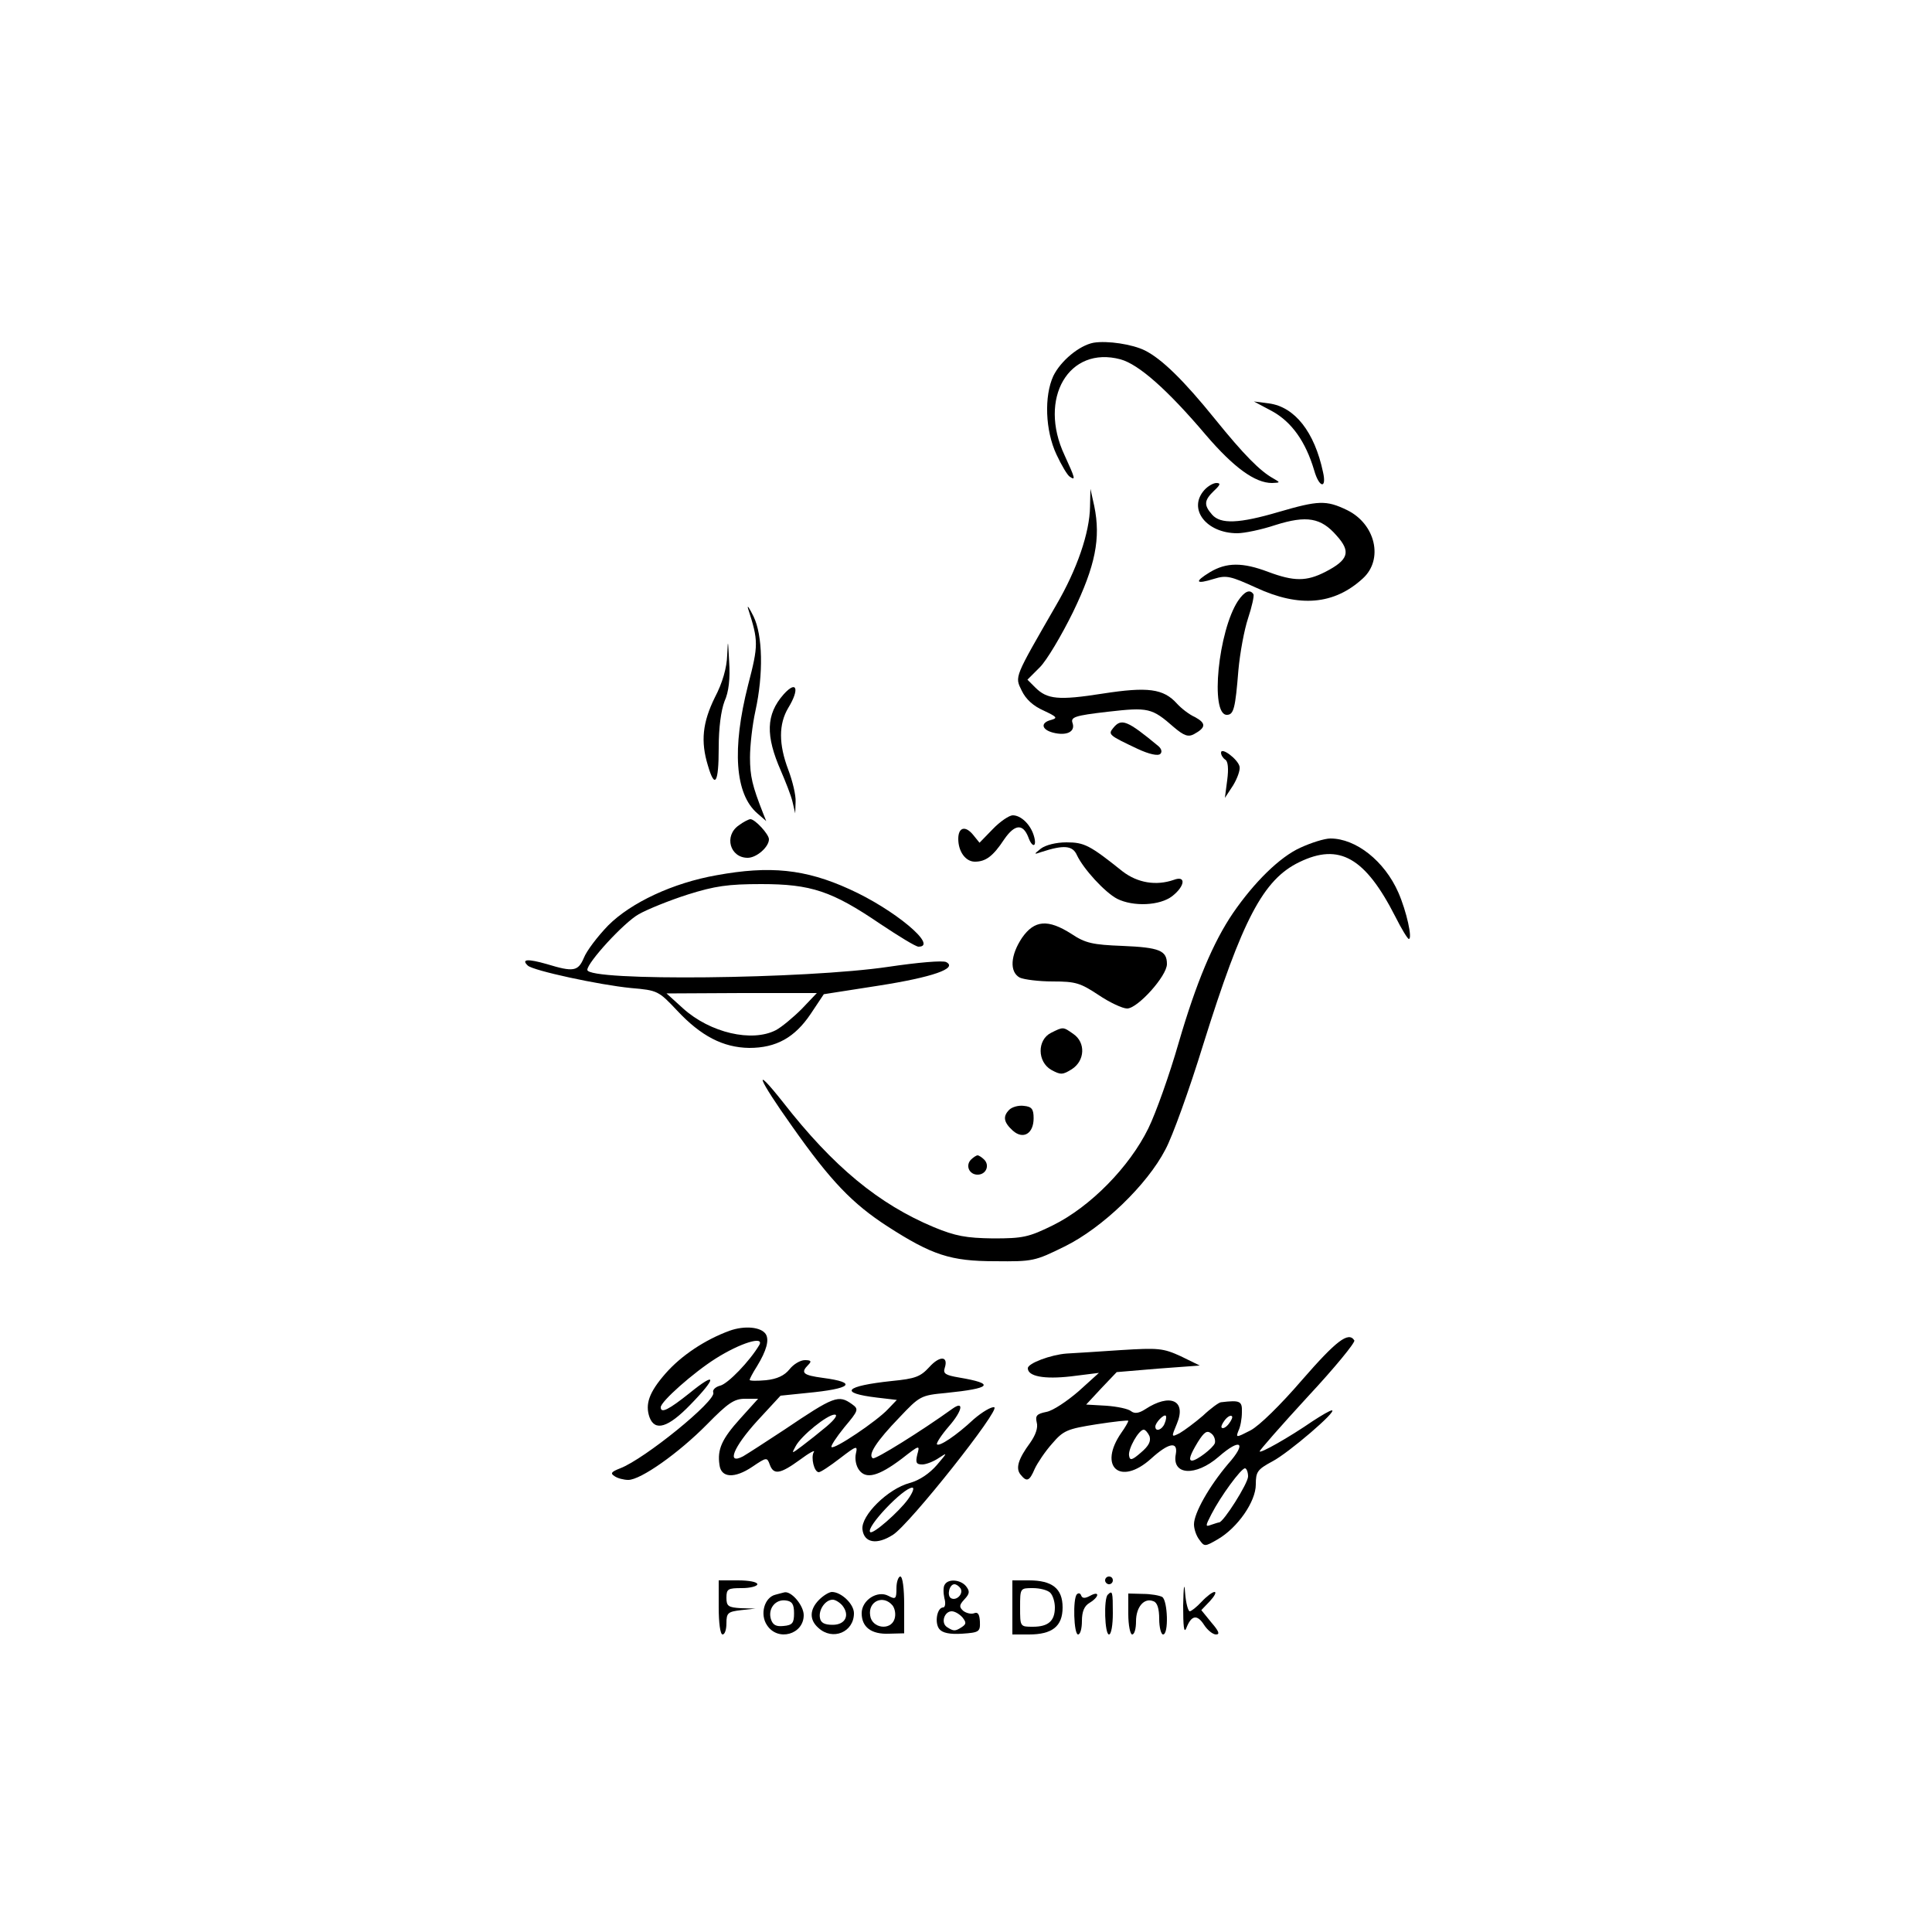 <?xml version="1.0" standalone="no"?>
<!DOCTYPE svg PUBLIC "-//W3C//DTD SVG 20010904//EN"
 "http://www.w3.org/TR/2001/REC-SVG-20010904/DTD/svg10.dtd">
<svg version="1.0" xmlns="http://www.w3.org/2000/svg"
 width="500pt" height="500pt" viewBox="0 0 500 500"
 preserveAspectRatio="xMidYMid meet">

<g transform="translate(0,500) scale(0.1,-0.1)"
fill="#000000" stroke="none">
<path d="M2830 4113 c-37 -7 -85 -47 -104 -86 -24 -52 -21 -141 8 -203 13 -28
29 -55 35 -58 15 -10 14 -5 -14 56 -69 147 11 284 145 248 47 -13 121 -78 221
-196 72 -84 127 -124 171 -124 22 1 22 1 3 12 -34 19 -75 60 -151 154 -80 99
-137 155 -181 177 -32 16 -97 26 -133 20z"/>
<path d="M3292 3936 c51 -28 87 -79 109 -153 13 -46 33 -49 23 -5 -22 104 -73
169 -140 178 l-39 5 47 -25z"/>
<path d="M3117 3732 c-44 -49 5 -112 85 -112 18 0 62 9 98 21 82 26 119 19
159 -27 38 -42 31 -63 -29 -94 -49 -25 -81 -25 -148 0 -66 25 -108 25 -151 -1
-41 -25 -37 -32 11 -17 32 10 43 7 109 -23 112 -52 202 -44 276 24 54 49 33
141 -41 177 -54 26 -74 25 -177 -5 -102 -30 -150 -32 -172 -7 -22 25 -21 37 5
62 16 15 18 20 6 20 -8 0 -22 -8 -31 -18z"/>
<path d="M2821 3689 c-1 -68 -34 -163 -87 -254 -110 -191 -108 -185 -90 -222
11 -23 30 -40 57 -52 34 -16 37 -19 20 -24 -29 -7 -26 -25 4 -33 35 -9 58 2
51 24 -6 16 4 20 91 30 105 12 114 10 171 -40 26 -22 37 -26 52 -18 31 17 32
28 3 44 -16 7 -36 23 -47 35 -35 39 -76 44 -192 26 -115 -18 -144 -15 -175 16
l-20 20 32 32 c18 18 56 82 86 143 58 120 72 191 55 274 l-10 45 -1 -46z"/>
<path d="M3204 3445 c-51 -77 -73 -295 -29 -295 18 0 22 17 30 116 4 44 15
104 25 134 10 30 16 58 14 62 -9 14 -23 8 -40 -17z"/>
<path d="M1936 3425 c27 -84 27 -94 0 -198 -42 -165 -34 -282 24 -332 l23 -20
-8 20 c-28 71 -34 96 -34 145 0 30 6 84 14 120 21 96 19 196 -5 245 -11 22
-17 31 -14 20z"/>
<path d="M1882 3305 c-1 -33 -12 -72 -32 -110 -32 -65 -37 -114 -18 -176 18
-62 28 -46 28 45 0 53 6 97 15 121 11 24 15 59 12 103 -3 57 -3 60 -5 17z"/>
<path d="M2028 3203 c-46 -52 -47 -107 -7 -198 12 -28 26 -63 30 -80 l7 -30 1
30 c1 17 -8 54 -19 83 -25 66 -25 118 0 160 30 49 22 73 -12 35z"/>
<path d="M2881 3116 c-14 -17 -11 -19 63 -54 30 -14 53 -19 59 -13 5 5 3 13
-5 20 -81 67 -96 73 -117 47z"/>
<path d="M3160 3052 c0 -6 5 -14 11 -18 7 -4 9 -23 5 -53 l-6 -46 21 32 c11
18 19 40 17 49 -4 19 -48 52 -48 36z"/>
<path d="M2569 2854 l-34 -35 -17 21 c-20 24 -38 19 -38 -11 0 -33 19 -59 43
-59 28 0 47 14 76 58 27 39 48 41 62 6 11 -31 24 -26 14 5 -9 28 -33 51 -54
51 -9 0 -33 -16 -52 -36z"/>
<path d="M1912 2864 c-39 -27 -23 -84 23 -84 23 0 55 28 55 48 0 13 -36 52
-48 52 -4 0 -18 -7 -30 -16z"/>
<path d="M3365 2806 c-53 -24 -119 -89 -174 -169 -51 -75 -95 -179 -141 -337
-23 -80 -58 -179 -78 -220 -49 -100 -150 -203 -247 -251 -63 -31 -78 -34 -155
-34 -70 1 -97 6 -153 29 -143 60 -260 156 -391 324 -80 101 -65 62 24 -63 100
-142 156 -200 247 -259 115 -74 163 -90 278 -90 98 -1 103 0 180 38 98 48 214
160 261 251 18 33 62 155 98 272 101 323 155 427 249 472 103 50 170 12 248
-141 16 -32 32 -58 35 -58 10 0 -6 72 -27 120 -36 82 -110 140 -176 140 -15 0
-50 -11 -78 -24z"/>
<path d="M2694 2804 c-19 -15 -19 -16 1 -9 58 19 81 17 92 -8 17 -36 72 -96
104 -113 42 -21 111 -18 143 7 33 26 36 54 4 42 -46 -16 -94 -8 -133 22 -85
68 -99 75 -145 75 -27 0 -54 -7 -66 -16z"/>
<path d="M1855 2735 c-114 -20 -222 -71 -281 -130 -28 -29 -56 -66 -63 -84
-15 -35 -27 -37 -96 -16 -49 14 -67 13 -49 -4 14 -13 185 -50 267 -58 69 -6
71 -7 120 -59 61 -65 118 -95 186 -96 70 0 118 27 159 88 l34 51 141 22 c141
22 206 45 176 61 -8 5 -75 -1 -149 -12 -215 -32 -780 -38 -780 -8 0 19 94 122
133 144 23 13 80 36 127 51 70 22 104 27 190 27 129 0 183 -18 308 -103 48
-32 92 -59 99 -59 53 0 -63 97 -179 149 -114 52 -206 61 -343 36z m220 -346
c-22 -22 -52 -47 -67 -55 -62 -32 -170 -7 -240 56 l-43 39 195 1 194 0 -39
-41z"/>
<path d="M2645 2573 c-30 -45 -33 -88 -6 -103 11 -5 49 -10 86 -10 59 0 71 -4
118 -35 28 -19 62 -35 74 -35 27 0 103 84 103 115 0 35 -19 43 -115 47 -77 3
-96 7 -132 31 -61 39 -96 36 -128 -10z"/>
<path d="M2720 2327 c-36 -18 -36 -75 1 -96 24 -13 29 -13 53 2 34 22 36 69 4
91 -27 19 -26 19 -58 3z"/>
<path d="M2612 2128 c-17 -17 -15 -32 9 -54 27 -24 54 -8 54 32 0 24 -5 30
-25 32 -14 2 -31 -3 -38 -10z"/>
<path d="M2513 1999 c-15 -15 -5 -39 17 -39 22 0 32 24 17 39 -6 6 -14 11 -17
11 -3 0 -11 -5 -17 -11z"/>
<path d="M1888 1556 c-63 -23 -125 -64 -166 -111 -42 -48 -53 -79 -41 -113 14
-37 48 -27 106 33 69 71 68 87 -2 30 -54 -43 -75 -54 -75 -37 0 15 85 90 142
126 63 40 127 60 113 35 -25 -42 -81 -100 -101 -105 -12 -3 -21 -11 -18 -18 8
-21 -178 -172 -241 -196 -23 -9 -26 -13 -15 -20 8 -6 25 -10 36 -10 32 0 130
69 204 144 54 55 70 66 98 66 l34 0 -46 -51 c-48 -53 -60 -80 -54 -120 4 -34
39 -36 85 -5 37 25 38 25 45 6 10 -28 27 -25 78 12 24 18 41 27 36 20 -8 -14
1 -52 13 -52 5 0 29 16 55 36 43 33 46 34 41 12 -3 -13 0 -31 8 -42 18 -25 50
-17 111 29 46 36 47 36 40 11 -5 -21 -3 -26 13 -26 10 0 30 8 43 17 23 15 22
14 -5 -18 -19 -22 -45 -40 -71 -47 -56 -15 -126 -84 -122 -120 4 -35 37 -41
79 -14 43 27 280 326 262 330 -7 2 -31 -12 -53 -31 -46 -43 -89 -71 -95 -65
-3 2 11 24 31 47 34 39 40 67 10 46 -82 -59 -201 -133 -207 -129 -14 8 9 44
69 106 52 55 55 57 120 63 118 12 129 24 34 40 -35 6 -42 10 -37 25 10 31 -13
32 -40 2 -23 -25 -36 -30 -97 -36 -122 -13 -139 -31 -38 -43 l51 -6 -23 -24
c-29 -31 -139 -105 -146 -98 -3 2 12 25 33 51 37 44 38 47 20 60 -35 25 -46
21 -175 -66 -47 -31 -95 -62 -107 -69 -44 -23 -25 24 37 92 l60 65 68 7 c116
11 133 27 42 39 -52 7 -59 13 -38 34 9 9 7 12 -9 12 -12 0 -30 -11 -40 -24
-13 -16 -32 -25 -61 -28 -23 -2 -42 -2 -42 1 0 2 8 18 19 35 25 41 32 68 23
83 -12 19 -55 23 -94 9z m252 -247 c-19 -16 -48 -39 -64 -51 -28 -21 -28 -21
-17 -1 14 27 82 82 101 82 9 0 1 -12 -20 -30z m210 -189 c-23 -32 -91 -92 -98
-85 -12 12 86 115 109 115 6 0 1 -13 -11 -30z"/>
<path d="M3370 1429 c-56 -65 -111 -119 -134 -131 -37 -19 -38 -19 -31 -1 5
10 9 31 9 48 1 29 -4 32 -54 26 -5 0 -27 -16 -47 -35 -21 -18 -48 -38 -60 -45
-22 -11 -22 -11 -7 25 25 60 -18 79 -82 37 -17 -11 -28 -12 -37 -5 -7 6 -36
12 -64 14 l-52 3 39 42 40 42 107 9 108 8 -49 24 c-46 21 -58 22 -155 16 -59
-4 -122 -8 -141 -9 -40 -3 -100 -25 -100 -38 0 -21 42 -29 112 -21 l72 9 -52
-47 c-30 -26 -67 -51 -84 -54 -25 -5 -29 -10 -25 -27 4 -14 -3 -33 -17 -53
-31 -42 -38 -66 -25 -82 16 -20 23 -18 37 15 7 15 27 45 45 65 29 34 39 38
115 50 45 7 82 11 82 9 0 -3 -8 -17 -18 -31 -61 -88 -3 -139 77 -67 45 41 70
46 64 12 -11 -55 51 -59 111 -7 57 50 74 37 24 -19 -49 -58 -88 -127 -88 -156
0 -12 6 -30 14 -40 13 -18 14 -18 47 1 52 30 99 98 99 142 0 33 4 39 43 60 42
22 169 131 154 132 -5 0 -27 -13 -50 -28 -61 -42 -137 -85 -137 -78 0 3 56 67
125 142 69 74 123 140 120 145 -15 24 -47 -1 -135 -102z m-356 -113 c-6 -16
-24 -23 -24 -8 0 10 22 33 27 28 2 -2 1 -11 -3 -20z m166 -1 c-7 -9 -15 -13
-18 -10 -3 2 1 11 8 20 7 9 15 13 18 10 3 -2 -1 -11 -8 -20z m-205 -32 c4 -13
-2 -25 -22 -42 -23 -20 -29 -22 -31 -8 -3 17 25 67 38 67 4 0 11 -8 15 -17z
m169 -18 c-5 -13 -47 -45 -59 -45 -10 0 -5 15 15 48 17 27 24 31 35 22 8 -6
11 -18 9 -25z m86 -86 c0 -18 -64 -119 -75 -119 -2 0 -11 -3 -20 -6 -16 -6
-16 -4 0 27 24 47 77 119 87 119 4 0 8 -10 8 -21z"/>
<path d="M2320 890 c0 -28 -2 -30 -21 -20 -28 15 -69 -11 -69 -45 0 -36 25
-55 71 -53 l39 1 0 74 c0 42 -4 73 -10 73 -5 0 -10 -14 -10 -30z m-10 -45 c6
-8 9 -23 5 -35 -10 -31 -59 -24 -63 9 -6 37 34 55 58 26z"/>
<path d="M2860 910 c0 -5 5 -10 10 -10 6 0 10 5 10 10 0 6 -4 10 -10 10 -5 0
-10 -4 -10 -10z"/>
<path d="M3062 845 c0 -54 2 -73 8 -59 13 34 28 37 46 9 9 -14 23 -25 31 -25
11 0 7 9 -12 31 l-26 32 22 23 c12 13 18 24 12 24 -5 0 -20 -11 -33 -25 -13
-14 -27 -25 -31 -25 -4 0 -10 21 -12 48 -2 29 -4 17 -5 -33z"/>
<path d="M1860 840 c0 -40 4 -70 10 -70 6 0 10 13 10 29 0 27 4 30 38 34 l37
4 -37 1 c-33 2 -38 5 -38 27 0 23 4 25 40 25 22 0 40 5 40 10 0 6 -22 10 -50
10 l-50 0 0 -70z"/>
<path d="M2445 899 c-4 -5 -4 -21 -1 -35 4 -13 2 -24 -3 -24 -16 0 -23 -40
-10 -56 8 -10 27 -14 59 -12 44 3 47 5 46 31 -1 19 -5 26 -15 22 -7 -3 -20 0
-28 6 -11 10 -11 15 3 30 14 15 14 21 4 34 -14 17 -46 20 -55 4z m41 -10 c8
-14 -11 -33 -25 -25 -11 7 -4 36 9 36 5 0 12 -5 16 -11z m5 -75 c10 -13 10
-17 -2 -25 -17 -11 -21 -11 -38 0 -17 11 -7 41 12 41 8 0 20 -7 28 -16z"/>
<path d="M2620 840 l0 -70 43 0 c60 0 87 21 87 70 0 49 -27 70 -87 70 l-43 0
0 -70z m98 38 c7 -7 12 -24 12 -38 0 -35 -17 -50 -57 -50 -33 0 -33 0 -33 50
0 50 0 50 33 50 18 0 38 -5 45 -12z"/>
<path d="M2007 873 c-29 -7 -41 -51 -22 -79 28 -43 95 -24 95 26 0 25 -32 63
-50 59 -3 -1 -13 -3 -23 -6z m48 -48 c0 -25 -4 -31 -27 -33 -19 -2 -28 2 -33
18 -8 27 12 52 39 48 16 -2 21 -10 21 -33z"/>
<path d="M2120 860 c-25 -25 -26 -52 -2 -73 37 -34 92 -11 92 38 0 24 -33 55
-57 55 -7 0 -22 -9 -33 -20z m60 -15 c20 -25 8 -50 -25 -50 -21 0 -31 5 -33
18 -4 21 14 47 33 47 7 0 18 -7 25 -15z"/>
<path d="M2787 874 c-11 -11 -8 -104 3 -104 6 0 10 16 10 35 0 24 6 39 20 47
26 16 26 32 1 18 -13 -7 -20 -7 -23 1 -2 6 -7 7 -11 3z"/>
<path d="M2867 873 c-11 -10 -8 -103 3 -103 6 0 10 25 10 55 0 56 -1 60 -13
48z"/>
<path d="M2920 823 c0 -29 5 -53 10 -53 6 0 10 15 10 34 0 37 21 62 45 52 10
-3 15 -19 15 -46 0 -22 5 -40 10 -40 15 0 12 87 -2 97 -7 4 -30 8 -50 8 l-38
1 0 -53z"/>
</g>
</svg>
